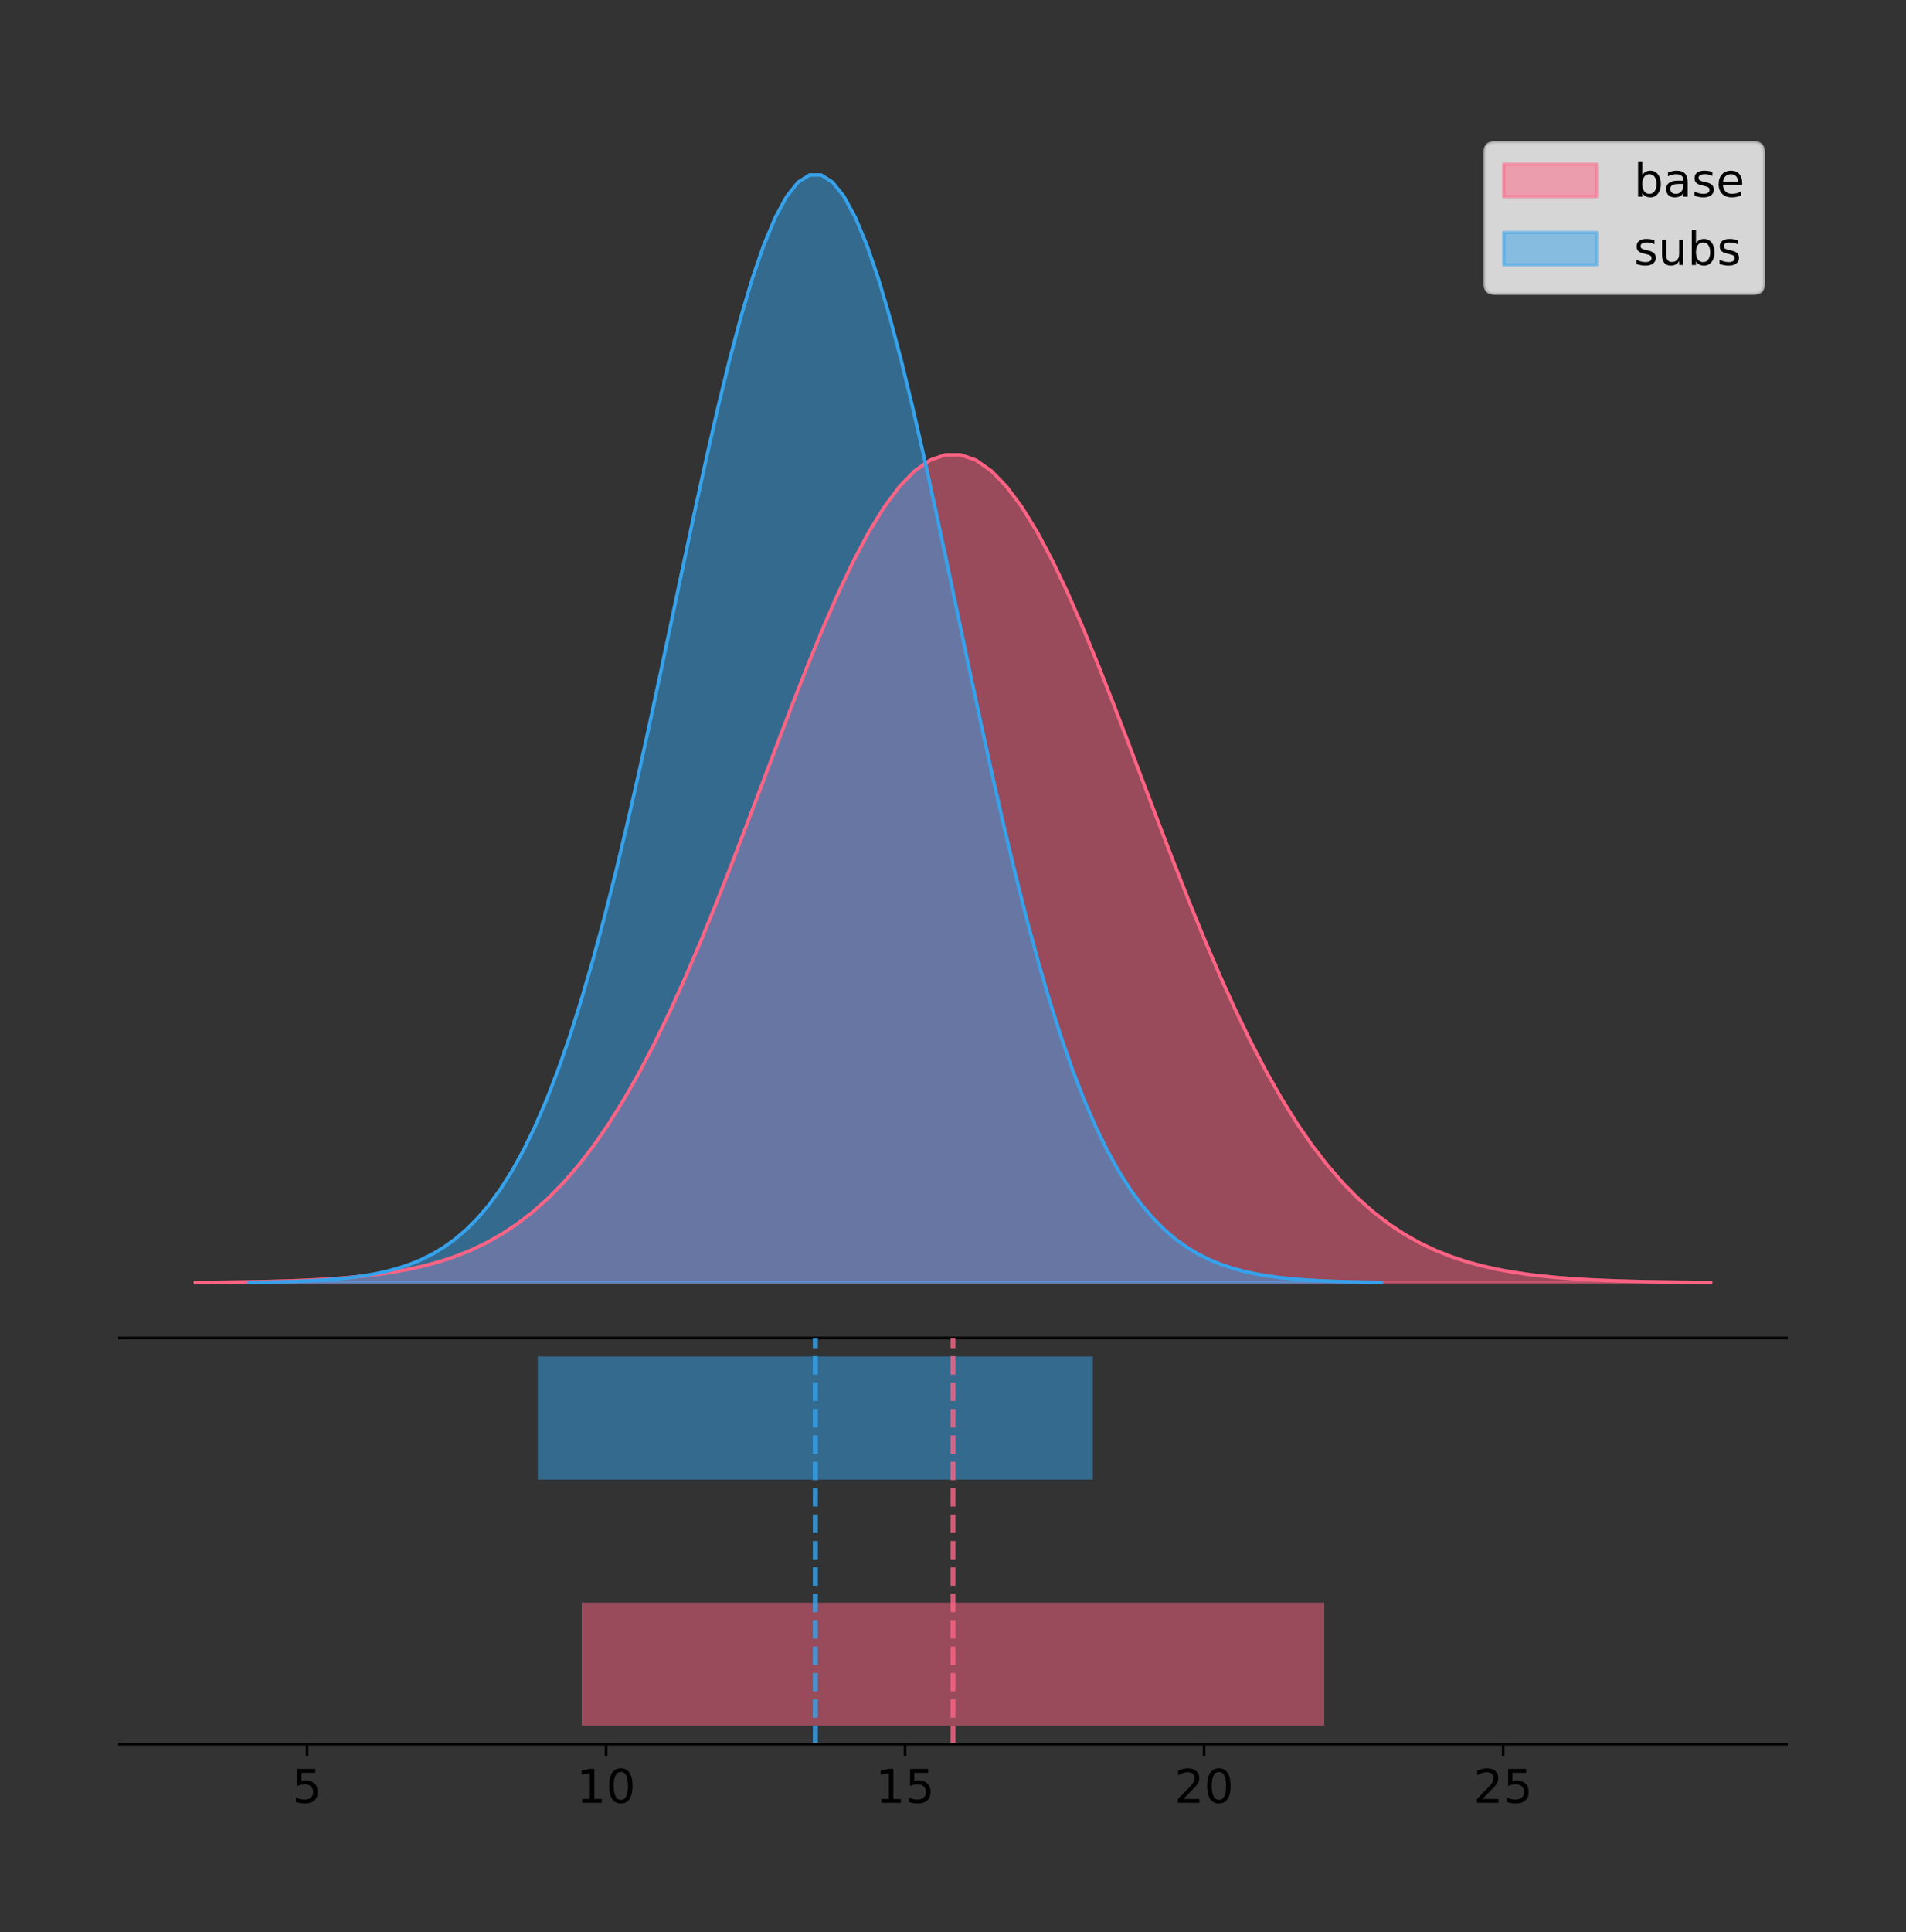<?xml version="1.0" encoding="utf-8" standalone="no"?>
<!DOCTYPE svg PUBLIC "-//W3C//DTD SVG 1.1//EN"
  "http://www.w3.org/Graphics/SVG/1.1/DTD/svg11.dtd">
<!-- Created with matplotlib (https://matplotlib.org/) -->
<svg height="581.789pt" version="1.1" viewBox="0 0 574.2 581.789" width="574.2pt" xmlns="http://www.w3.org/2000/svg" xmlns:xlink="http://www.w3.org/1999/xlink">
 <rect x="0" y="0" width="574.2" height="581.789" fill="#333333" stroke="none"/>
 <defs>
  <style type="text/css">
*{stroke-linecap:butt;stroke-linejoin:round;}
  </style>
 </defs>
 <g id="figure_1">
  <g id="patch_1">
   <path d="M 0 581.789 
L 574.2 581.789 
L 574.2 0 
L 0 0 
z
" style="fill:none;"/>
  </g>
  <g id="axes_1">
   <g id="patch_2">
    <path d="M 36 402.93 
L 538.2 402.93 
L 538.2 36 
L 36 36 
z
" style="fill:none;"/>
   </g>
   <g id="PolyCollection_1">
    <defs>
     <path d="M 58.827 -195.538 
L 58.827 -195.622 
L 63.439 -195.653 
L 68.05 -195.696 
L 72.662 -195.752 
L 77.274 -195.827 
L 81.885 -195.926 
L 86.497 -196.056 
L 91.108 -196.223 
L 95.72 -196.44 
L 100.331 -196.716 
L 104.943 -197.068 
L 109.555 -197.512 
L 114.166 -198.068 
L 118.778 -198.759 
L 123.389 -199.613 
L 128.001 -200.659 
L 132.612 -201.932 
L 137.224 -203.469 
L 141.836 -205.313 
L 146.447 -207.506 
L 151.059 -210.095 
L 155.67 -213.131 
L 160.282 -216.66 
L 164.893 -220.732 
L 169.505 -225.394 
L 174.117 -230.689 
L 178.728 -236.653 
L 183.34 -243.315 
L 187.951 -250.697 
L 192.563 -258.804 
L 197.174 -267.63 
L 201.786 -277.153 
L 206.398 -287.332 
L 211.009 -298.109 
L 215.621 -309.406 
L 220.232 -321.123 
L 224.844 -333.146 
L 229.455 -345.337 
L 234.067 -357.547 
L 238.679 -369.613 
L 243.29 -381.359 
L 247.902 -392.607 
L 252.513 -403.175 
L 257.125 -412.886 
L 261.736 -421.571 
L 266.348 -429.073 
L 270.96 -435.253 
L 275.571 -439.995 
L 280.183 -443.209 
L 284.794 -444.831 
L 289.406 -444.831 
L 294.017 -443.209 
L 298.629 -439.995 
L 303.24 -435.253 
L 307.852 -429.073 
L 312.464 -421.571 
L 317.075 -412.886 
L 321.687 -403.175 
L 326.298 -392.607 
L 330.91 -381.359 
L 335.521 -369.613 
L 340.133 -357.547 
L 344.745 -345.337 
L 349.356 -333.146 
L 353.968 -321.123 
L 358.579 -309.406 
L 363.191 -298.109 
L 367.802 -287.332 
L 372.414 -277.153 
L 377.026 -267.63 
L 381.637 -258.804 
L 386.249 -250.697 
L 390.86 -243.315 
L 395.472 -236.653 
L 400.083 -230.689 
L 404.695 -225.394 
L 409.307 -220.732 
L 413.918 -216.66 
L 418.53 -213.131 
L 423.141 -210.095 
L 427.753 -207.506 
L 432.364 -205.313 
L 436.976 -203.469 
L 441.588 -201.932 
L 446.199 -200.659 
L 450.811 -199.613 
L 455.422 -198.759 
L 460.034 -198.068 
L 464.645 -197.512 
L 469.257 -197.068 
L 473.869 -196.716 
L 478.48 -196.44 
L 483.092 -196.223 
L 487.703 -196.056 
L 492.315 -195.926 
L 496.926 -195.827 
L 501.538 -195.752 
L 506.15 -195.696 
L 510.761 -195.653 
L 515.373 -195.622 
L 515.373 -195.538 
L 515.373 -195.538 
L 510.761 -195.538 
L 506.15 -195.538 
L 501.538 -195.538 
L 496.926 -195.538 
L 492.315 -195.538 
L 487.703 -195.538 
L 483.092 -195.538 
L 478.48 -195.538 
L 473.869 -195.538 
L 469.257 -195.538 
L 464.645 -195.538 
L 460.034 -195.538 
L 455.422 -195.538 
L 450.811 -195.538 
L 446.199 -195.538 
L 441.588 -195.538 
L 436.976 -195.538 
L 432.364 -195.538 
L 427.753 -195.538 
L 423.141 -195.538 
L 418.53 -195.538 
L 413.918 -195.538 
L 409.307 -195.538 
L 404.695 -195.538 
L 400.083 -195.538 
L 395.472 -195.538 
L 390.86 -195.538 
L 386.249 -195.538 
L 381.637 -195.538 
L 377.026 -195.538 
L 372.414 -195.538 
L 367.802 -195.538 
L 363.191 -195.538 
L 358.579 -195.538 
L 353.968 -195.538 
L 349.356 -195.538 
L 344.745 -195.538 
L 340.133 -195.538 
L 335.521 -195.538 
L 330.91 -195.538 
L 326.298 -195.538 
L 321.687 -195.538 
L 317.075 -195.538 
L 312.464 -195.538 
L 307.852 -195.538 
L 303.24 -195.538 
L 298.629 -195.538 
L 294.017 -195.538 
L 289.406 -195.538 
L 284.794 -195.538 
L 280.183 -195.538 
L 275.571 -195.538 
L 270.96 -195.538 
L 266.348 -195.538 
L 261.736 -195.538 
L 257.125 -195.538 
L 252.513 -195.538 
L 247.902 -195.538 
L 243.29 -195.538 
L 238.679 -195.538 
L 234.067 -195.538 
L 229.455 -195.538 
L 224.844 -195.538 
L 220.232 -195.538 
L 215.621 -195.538 
L 211.009 -195.538 
L 206.398 -195.538 
L 201.786 -195.538 
L 197.174 -195.538 
L 192.563 -195.538 
L 187.951 -195.538 
L 183.34 -195.538 
L 178.728 -195.538 
L 174.117 -195.538 
L 169.505 -195.538 
L 164.893 -195.538 
L 160.282 -195.538 
L 155.67 -195.538 
L 151.059 -195.538 
L 146.447 -195.538 
L 141.836 -195.538 
L 137.224 -195.538 
L 132.612 -195.538 
L 128.001 -195.538 
L 123.389 -195.538 
L 118.778 -195.538 
L 114.166 -195.538 
L 109.555 -195.538 
L 104.943 -195.538 
L 100.331 -195.538 
L 95.72 -195.538 
L 91.108 -195.538 
L 86.497 -195.538 
L 81.885 -195.538 
L 77.274 -195.538 
L 72.662 -195.538 
L 68.05 -195.538 
L 63.439 -195.538 
L 58.827 -195.538 
z
" id="m3afb36d0b2" style="stroke:#ff6384;stroke-opacity:0.5;"/>
    </defs>
    <g clip-path="url(#pd5d42b27b0)">
     <use style="fill:#ff6384;fill-opacity:0.5;stroke:#ff6384;stroke-opacity:0.5;" x="0" xlink:href="#m3afb36d0b2" y="581.789"/>
    </g>
   </g>
   <g id="PolyCollection_2">
    <defs>
     <path d="M 75.023 -195.538 
L 75.023 -195.65 
L 78.47 -195.692 
L 81.916 -195.749 
L 85.363 -195.825 
L 88.809 -195.925 
L 92.255 -196.058 
L 95.702 -196.23 
L 99.148 -196.455 
L 102.595 -196.744 
L 106.041 -197.115 
L 109.488 -197.585 
L 112.934 -198.179 
L 116.38 -198.923 
L 119.827 -199.848 
L 123.273 -200.99 
L 126.72 -202.39 
L 130.166 -204.093 
L 133.613 -206.151 
L 137.059 -208.617 
L 140.505 -211.552 
L 143.952 -215.017 
L 147.398 -219.078 
L 150.845 -223.801 
L 154.291 -229.25 
L 157.738 -235.488 
L 161.184 -242.572 
L 164.63 -250.552 
L 168.077 -259.468 
L 171.523 -269.344 
L 174.97 -280.192 
L 178.416 -292.002 
L 181.863 -304.744 
L 185.309 -318.365 
L 188.755 -332.786 
L 192.202 -347.901 
L 195.648 -363.58 
L 199.095 -379.667 
L 202.541 -395.98 
L 205.988 -412.318 
L 209.434 -428.462 
L 212.88 -444.18 
L 216.327 -459.23 
L 219.773 -473.372 
L 223.22 -486.366 
L 226.666 -497.987 
L 230.113 -508.025 
L 233.559 -516.294 
L 237.005 -522.64 
L 240.452 -526.94 
L 243.898 -529.111 
L 247.345 -529.111 
L 250.791 -526.94 
L 254.237 -522.64 
L 257.684 -516.294 
L 261.13 -508.025 
L 264.577 -497.987 
L 268.023 -486.366 
L 271.47 -473.372 
L 274.916 -459.23 
L 278.362 -444.18 
L 281.809 -428.462 
L 285.255 -412.318 
L 288.702 -395.98 
L 292.148 -379.667 
L 295.595 -363.58 
L 299.041 -347.901 
L 302.487 -332.786 
L 305.934 -318.365 
L 309.38 -304.744 
L 312.827 -292.002 
L 316.273 -280.192 
L 319.72 -269.344 
L 323.166 -259.468 
L 326.612 -250.552 
L 330.059 -242.572 
L 333.505 -235.488 
L 336.952 -229.25 
L 340.398 -223.801 
L 343.845 -219.078 
L 347.291 -215.017 
L 350.737 -211.552 
L 354.184 -208.617 
L 357.63 -206.151 
L 361.077 -204.093 
L 364.523 -202.39 
L 367.97 -200.99 
L 371.416 -199.848 
L 374.862 -198.923 
L 378.309 -198.179 
L 381.755 -197.585 
L 385.202 -197.115 
L 388.648 -196.744 
L 392.095 -196.455 
L 395.541 -196.23 
L 398.987 -196.058 
L 402.434 -195.925 
L 405.88 -195.825 
L 409.327 -195.749 
L 412.773 -195.692 
L 416.22 -195.65 
L 416.22 -195.538 
L 416.22 -195.538 
L 412.773 -195.538 
L 409.327 -195.538 
L 405.88 -195.538 
L 402.434 -195.538 
L 398.987 -195.538 
L 395.541 -195.538 
L 392.095 -195.538 
L 388.648 -195.538 
L 385.202 -195.538 
L 381.755 -195.538 
L 378.309 -195.538 
L 374.862 -195.538 
L 371.416 -195.538 
L 367.97 -195.538 
L 364.523 -195.538 
L 361.077 -195.538 
L 357.63 -195.538 
L 354.184 -195.538 
L 350.737 -195.538 
L 347.291 -195.538 
L 343.845 -195.538 
L 340.398 -195.538 
L 336.952 -195.538 
L 333.505 -195.538 
L 330.059 -195.538 
L 326.612 -195.538 
L 323.166 -195.538 
L 319.72 -195.538 
L 316.273 -195.538 
L 312.827 -195.538 
L 309.38 -195.538 
L 305.934 -195.538 
L 302.487 -195.538 
L 299.041 -195.538 
L 295.595 -195.538 
L 292.148 -195.538 
L 288.702 -195.538 
L 285.255 -195.538 
L 281.809 -195.538 
L 278.362 -195.538 
L 274.916 -195.538 
L 271.47 -195.538 
L 268.023 -195.538 
L 264.577 -195.538 
L 261.13 -195.538 
L 257.684 -195.538 
L 254.237 -195.538 
L 250.791 -195.538 
L 247.345 -195.538 
L 243.898 -195.538 
L 240.452 -195.538 
L 237.005 -195.538 
L 233.559 -195.538 
L 230.113 -195.538 
L 226.666 -195.538 
L 223.22 -195.538 
L 219.773 -195.538 
L 216.327 -195.538 
L 212.88 -195.538 
L 209.434 -195.538 
L 205.988 -195.538 
L 202.541 -195.538 
L 199.095 -195.538 
L 195.648 -195.538 
L 192.202 -195.538 
L 188.755 -195.538 
L 185.309 -195.538 
L 181.863 -195.538 
L 178.416 -195.538 
L 174.97 -195.538 
L 171.523 -195.538 
L 168.077 -195.538 
L 164.63 -195.538 
L 161.184 -195.538 
L 157.738 -195.538 
L 154.291 -195.538 
L 150.845 -195.538 
L 147.398 -195.538 
L 143.952 -195.538 
L 140.505 -195.538 
L 137.059 -195.538 
L 133.613 -195.538 
L 130.166 -195.538 
L 126.72 -195.538 
L 123.273 -195.538 
L 119.827 -195.538 
L 116.38 -195.538 
L 112.934 -195.538 
L 109.488 -195.538 
L 106.041 -195.538 
L 102.595 -195.538 
L 99.148 -195.538 
L 95.702 -195.538 
L 92.255 -195.538 
L 88.809 -195.538 
L 85.363 -195.538 
L 81.916 -195.538 
L 78.47 -195.538 
L 75.023 -195.538 
z
" id="m0e562a27ce" style="stroke:#36a2eb;stroke-opacity:0.5;"/>
    </defs>
    <g clip-path="url(#pd5d42b27b0)">
     <use style="fill:#36a2eb;fill-opacity:0.5;stroke:#36a2eb;stroke-opacity:0.5;" x="0" xlink:href="#m0e562a27ce" y="581.789"/>
    </g>
   </g>
   <g id="line2d_1">
    <path clip-path="url(#pd5d42b27b0)" d="M 58.827 386.168 
L 63.439 386.136 
L 68.05 386.094 
L 72.662 386.037 
L 77.274 385.962 
L 81.885 385.863 
L 86.497 385.734 
L 91.108 385.566 
L 95.72 385.35 
L 100.331 385.073 
L 104.943 384.721 
L 109.555 384.278 
L 114.166 383.722 
L 118.778 383.03 
L 123.389 382.177 
L 128.001 381.131 
L 132.612 379.858 
L 137.224 378.32 
L 141.836 376.477 
L 146.447 374.284 
L 151.059 371.694 
L 155.67 368.659 
L 160.282 365.129 
L 164.893 361.057 
L 169.505 356.395 
L 174.117 351.101 
L 178.728 345.137 
L 183.34 338.474 
L 187.951 331.093 
L 192.563 322.986 
L 197.174 314.16 
L 201.786 304.637 
L 206.398 294.457 
L 211.009 283.68 
L 215.621 272.384 
L 220.232 260.666 
L 224.844 248.644 
L 229.455 236.452 
L 234.067 224.242 
L 238.679 212.177 
L 243.29 200.43 
L 247.902 189.183 
L 252.513 178.614 
L 257.125 168.903 
L 261.736 160.218 
L 266.348 152.717 
L 270.96 146.536 
L 275.571 141.794 
L 280.183 138.58 
L 284.794 136.958 
L 289.406 136.958 
L 294.017 138.58 
L 298.629 141.794 
L 303.24 146.536 
L 307.852 152.717 
L 312.464 160.218 
L 317.075 168.903 
L 321.687 178.614 
L 326.298 189.183 
L 330.91 200.43 
L 335.521 212.177 
L 340.133 224.242 
L 344.745 236.452 
L 349.356 248.644 
L 353.968 260.666 
L 358.579 272.384 
L 363.191 283.68 
L 367.802 294.457 
L 372.414 304.637 
L 377.026 314.16 
L 381.637 322.986 
L 386.249 331.093 
L 390.86 338.474 
L 395.472 345.137 
L 400.083 351.101 
L 404.695 356.395 
L 409.307 361.057 
L 413.918 365.129 
L 418.53 368.659 
L 423.141 371.694 
L 427.753 374.284 
L 432.364 376.477 
L 436.976 378.32 
L 441.588 379.858 
L 446.199 381.131 
L 450.811 382.177 
L 455.422 383.03 
L 460.034 383.722 
L 464.645 384.278 
L 469.257 384.721 
L 473.869 385.073 
L 478.48 385.35 
L 483.092 385.566 
L 487.703 385.734 
L 492.315 385.863 
L 496.926 385.962 
L 501.538 386.037 
L 506.15 386.094 
L 510.761 386.136 
L 515.373 386.168 
" style="fill:none;stroke:#ff6384;stroke-linecap:square;"/>
   </g>
   <g id="line2d_2">
    <path clip-path="url(#pd5d42b27b0)" d="M 75.023 386.139 
L 78.47 386.097 
L 81.916 386.04 
L 85.363 385.965 
L 88.809 385.864 
L 92.255 385.732 
L 95.702 385.559 
L 99.148 385.334 
L 102.595 385.045 
L 106.041 384.675 
L 109.488 384.204 
L 112.934 383.61 
L 116.38 382.867 
L 119.827 381.941 
L 123.273 380.799 
L 126.72 379.399 
L 130.166 377.696 
L 133.613 375.639 
L 137.059 373.172 
L 140.505 370.238 
L 143.952 366.772 
L 147.398 362.711 
L 150.845 357.989 
L 154.291 352.539 
L 157.738 346.301 
L 161.184 339.217 
L 164.63 331.237 
L 168.077 322.322 
L 171.523 312.445 
L 174.97 301.597 
L 178.416 289.787 
L 181.863 277.045 
L 185.309 263.424 
L 188.755 249.004 
L 192.202 233.888 
L 195.648 218.209 
L 199.095 202.123 
L 202.541 185.809 
L 205.988 169.471 
L 209.434 153.327 
L 212.88 137.61 
L 216.327 122.559 
L 219.773 108.418 
L 223.22 95.423 
L 226.666 83.803 
L 230.113 73.765 
L 233.559 65.495 
L 237.005 59.15 
L 240.452 54.85 
L 243.898 52.679 
L 247.345 52.679 
L 250.791 54.85 
L 254.237 59.15 
L 257.684 65.495 
L 261.13 73.765 
L 264.577 83.803 
L 268.023 95.423 
L 271.47 108.418 
L 274.916 122.559 
L 278.362 137.61 
L 281.809 153.327 
L 285.255 169.471 
L 288.702 185.809 
L 292.148 202.123 
L 295.595 218.209 
L 299.041 233.888 
L 302.487 249.004 
L 305.934 263.424 
L 309.38 277.045 
L 312.827 289.787 
L 316.273 301.597 
L 319.72 312.445 
L 323.166 322.322 
L 326.612 331.237 
L 330.059 339.217 
L 333.505 346.301 
L 336.952 352.539 
L 340.398 357.989 
L 343.845 362.711 
L 347.291 366.772 
L 350.737 370.238 
L 354.184 373.172 
L 357.63 375.639 
L 361.077 377.696 
L 364.523 379.399 
L 367.97 380.799 
L 371.416 381.941 
L 374.862 382.867 
L 378.309 383.61 
L 381.755 384.204 
L 385.202 384.675 
L 388.648 385.045 
L 392.095 385.334 
L 395.541 385.559 
L 398.987 385.732 
L 402.434 385.864 
L 405.88 385.965 
L 409.327 386.04 
L 412.773 386.097 
L 416.22 386.139 
" style="fill:none;stroke:#36a2eb;stroke-linecap:square;"/>
   </g>
   <g id="patch_3">
    <path d="M 36 402.93 
L 538.2 402.93 
" style="fill:none;stroke:#000000;stroke-linecap:square;stroke-linejoin:miter;stroke-width:0.8;"/>
   </g>
   <g id="legend_1">
    <g id="patch_4">
     <path d="M 450.225 88.299 
L 528.4 88.299 
Q 531.2 88.299 531.2 85.499 
L 531.2 45.8 
Q 531.2 43 528.4 43 
L 450.225 43 
Q 447.425 43 447.425 45.8 
L 447.425 85.499 
Q 447.425 88.299 450.225 88.299 
z
" style="fill:#ffffff;opacity:0.8;stroke:#cccccc;stroke-linejoin:miter;"/>
    </g>
    <g id="patch_5">
     <path d="M 453.025 59.238 
L 481.025 59.238 
L 481.025 49.438 
L 453.025 49.438 
z
" style="fill:#ff6384;opacity:0.5;stroke:#ff6384;stroke-linejoin:miter;"/>
    </g>
    <g id="text_1">
     <!-- base -->
     <defs>
      <path d="M 48.688 27.297 
Q 48.688 37.203 44.609 42.844 
Q 40.531 48.484 33.406 48.484 
Q 26.266 48.484 22.188 42.844 
Q 18.109 37.203 18.109 27.297 
Q 18.109 17.391 22.188 11.75 
Q 26.266 6.109 33.406 6.109 
Q 40.531 6.109 44.609 11.75 
Q 48.688 17.391 48.688 27.297 
z
M 18.109 46.391 
Q 20.953 51.266 25.266 53.625 
Q 29.594 56 35.594 56 
Q 45.562 56 51.781 48.094 
Q 58.016 40.188 58.016 27.297 
Q 58.016 14.406 51.781 6.484 
Q 45.562 -1.422 35.594 -1.422 
Q 29.594 -1.422 25.266 0.953 
Q 20.953 3.328 18.109 8.203 
L 18.109 0 
L 9.078 0 
L 9.078 75.984 
L 18.109 75.984 
z
" id="DejaVuSans-98"/>
      <path d="M 34.281 27.484 
Q 23.391 27.484 19.188 25 
Q 14.984 22.516 14.984 16.5 
Q 14.984 11.719 18.141 8.906 
Q 21.297 6.109 26.703 6.109 
Q 34.188 6.109 38.703 11.406 
Q 43.219 16.703 43.219 25.484 
L 43.219 27.484 
z
M 52.203 31.203 
L 52.203 0 
L 43.219 0 
L 43.219 8.297 
Q 40.141 3.328 35.547 0.953 
Q 30.953 -1.422 24.312 -1.422 
Q 15.922 -1.422 10.953 3.297 
Q 6 8.016 6 15.922 
Q 6 25.141 12.172 29.828 
Q 18.359 34.516 30.609 34.516 
L 43.219 34.516 
L 43.219 35.406 
Q 43.219 41.609 39.141 45 
Q 35.062 48.391 27.688 48.391 
Q 23 48.391 18.547 47.266 
Q 14.109 46.141 10.016 43.891 
L 10.016 52.203 
Q 14.938 54.109 19.578 55.047 
Q 24.219 56 28.609 56 
Q 40.484 56 46.344 49.844 
Q 52.203 43.703 52.203 31.203 
z
" id="DejaVuSans-97"/>
      <path d="M 44.281 53.078 
L 44.281 44.578 
Q 40.484 46.531 36.375 47.5 
Q 32.281 48.484 27.875 48.484 
Q 21.188 48.484 17.844 46.438 
Q 14.5 44.391 14.5 40.281 
Q 14.5 37.156 16.891 35.375 
Q 19.281 33.594 26.516 31.984 
L 29.594 31.297 
Q 39.156 29.25 43.188 25.516 
Q 47.219 21.781 47.219 15.094 
Q 47.219 7.469 41.188 3.016 
Q 35.156 -1.422 24.609 -1.422 
Q 20.219 -1.422 15.453 -0.562 
Q 10.688 0.297 5.422 2 
L 5.422 11.281 
Q 10.406 8.688 15.234 7.391 
Q 20.062 6.109 24.812 6.109 
Q 31.156 6.109 34.562 8.281 
Q 37.984 10.453 37.984 14.406 
Q 37.984 18.062 35.516 20.016 
Q 33.062 21.969 24.703 23.781 
L 21.578 24.516 
Q 13.234 26.266 9.516 29.906 
Q 5.812 33.547 5.812 39.891 
Q 5.812 47.609 11.281 51.797 
Q 16.75 56 26.812 56 
Q 31.781 56 36.172 55.266 
Q 40.578 54.547 44.281 53.078 
z
" id="DejaVuSans-115"/>
      <path d="M 56.203 29.594 
L 56.203 25.203 
L 14.891 25.203 
Q 15.484 15.922 20.484 11.062 
Q 25.484 6.203 34.422 6.203 
Q 39.594 6.203 44.453 7.469 
Q 49.312 8.734 54.109 11.281 
L 54.109 2.781 
Q 49.266 0.734 44.188 -0.344 
Q 39.109 -1.422 33.891 -1.422 
Q 20.797 -1.422 13.156 6.188 
Q 5.516 13.812 5.516 26.812 
Q 5.516 40.234 12.766 48.109 
Q 20.016 56 32.328 56 
Q 43.359 56 49.781 48.891 
Q 56.203 41.797 56.203 29.594 
z
M 47.219 32.234 
Q 47.125 39.594 43.094 43.984 
Q 39.062 48.391 32.422 48.391 
Q 24.906 48.391 20.391 44.141 
Q 15.875 39.891 15.188 32.172 
z
" id="DejaVuSans-101"/>
     </defs>
     <g transform="translate(492.225 59.238)scale(0.14 -0.14)">
      <use xlink:href="#DejaVuSans-98"/>
      <use x="63.477" xlink:href="#DejaVuSans-97"/>
      <use x="124.756" xlink:href="#DejaVuSans-115"/>
      <use x="176.855" xlink:href="#DejaVuSans-101"/>
     </g>
    </g>
    <g id="patch_6">
     <path d="M 453.025 79.787 
L 481.025 79.787 
L 481.025 69.987 
L 453.025 69.987 
z
" style="fill:#36a2eb;opacity:0.5;stroke:#36a2eb;stroke-linejoin:miter;"/>
    </g>
    <g id="text_2">
     <!-- subs -->
     <defs>
      <path d="M 8.5 21.578 
L 8.5 54.688 
L 17.484 54.688 
L 17.484 21.922 
Q 17.484 14.156 20.5 10.266 
Q 23.531 6.391 29.594 6.391 
Q 36.859 6.391 41.078 11.031 
Q 45.312 15.672 45.312 23.688 
L 45.312 54.688 
L 54.297 54.688 
L 54.297 0 
L 45.312 0 
L 45.312 8.406 
Q 42.047 3.422 37.719 1 
Q 33.406 -1.422 27.688 -1.422 
Q 18.266 -1.422 13.375 4.438 
Q 8.5 10.297 8.5 21.578 
z
M 31.109 56 
z
" id="DejaVuSans-117"/>
     </defs>
     <g transform="translate(492.225 79.787)scale(0.14 -0.14)">
      <use xlink:href="#DejaVuSans-115"/>
      <use x="52.1" xlink:href="#DejaVuSans-117"/>
      <use x="115.479" xlink:href="#DejaVuSans-98"/>
      <use x="178.955" xlink:href="#DejaVuSans-115"/>
     </g>
    </g>
   </g>
  </g>
  <g id="axes_2">
   <g id="patch_7">
    <path d="M 36 525.24 
L 538.2 525.24 
L 538.2 402.93 
L 36 402.93 
z
" style="fill:none;"/>
   </g>
   <g id="patch_8">
    <path clip-path="url(#p87745dd375)" d="M 175.246 519.68 
L 398.954 519.68 
L 398.954 482.617 
L 175.246 482.617 
z
" style="fill:#ff6384;opacity:0.5;"/>
   </g>
   <g id="patch_9">
    <path clip-path="url(#p87745dd375)" d="M 162.028 445.553 
L 329.215 445.553 
L 329.215 408.49 
L 162.028 408.49 
z
" style="fill:#36a2eb;opacity:0.5;"/>
   </g>
   <g id="matplotlib.axis_1">
    <g id="xtick_1">
     <g id="line2d_3">
      <defs>
       <path d="M 0 0 
L 0 3.5 
" id="mcee1e6093a" style="stroke:#000000;stroke-width:0.8;"/>
      </defs>
      <g>
       <use style="stroke:#000000;stroke-width:0.8;" x="92.501" xlink:href="#mcee1e6093a" y="525.24"/>
      </g>
     </g>
     <g id="text_3">
      <!-- 5 -->
      <defs>
       <path d="M 10.797 72.906 
L 49.516 72.906 
L 49.516 64.594 
L 19.828 64.594 
L 19.828 46.734 
Q 21.969 47.469 24.109 47.828 
Q 26.266 48.188 28.422 48.188 
Q 40.625 48.188 47.75 41.5 
Q 54.891 34.812 54.891 23.391 
Q 54.891 11.625 47.562 5.094 
Q 40.234 -1.422 26.906 -1.422 
Q 22.312 -1.422 17.547 -0.641 
Q 12.797 0.141 7.719 1.703 
L 7.719 11.625 
Q 12.109 9.234 16.797 8.062 
Q 21.484 6.891 26.703 6.891 
Q 35.156 6.891 40.078 11.328 
Q 45.016 15.766 45.016 23.391 
Q 45.016 31 40.078 35.438 
Q 35.156 39.891 26.703 39.891 
Q 22.75 39.891 18.812 39.016 
Q 14.891 38.141 10.797 36.281 
z
" id="DejaVuSans-53"/>
      </defs>
      <g transform="translate(88.047 542.878)scale(0.14 -0.14)">
       <use xlink:href="#DejaVuSans-53"/>
      </g>
     </g>
    </g>
    <g id="xtick_2">
     <g id="line2d_4">
      <g>
       <use style="stroke:#000000;stroke-width:0.8;" x="182.586" xlink:href="#mcee1e6093a" y="525.24"/>
      </g>
     </g>
     <g id="text_4">
      <!-- 10 -->
      <defs>
       <path d="M 12.406 8.297 
L 28.516 8.297 
L 28.516 63.922 
L 10.984 60.406 
L 10.984 69.391 
L 28.422 72.906 
L 38.281 72.906 
L 38.281 8.297 
L 54.391 8.297 
L 54.391 0 
L 12.406 0 
z
" id="DejaVuSans-49"/>
       <path d="M 31.781 66.406 
Q 24.172 66.406 20.328 58.906 
Q 16.5 51.422 16.5 36.375 
Q 16.5 21.391 20.328 13.891 
Q 24.172 6.391 31.781 6.391 
Q 39.453 6.391 43.281 13.891 
Q 47.125 21.391 47.125 36.375 
Q 47.125 51.422 43.281 58.906 
Q 39.453 66.406 31.781 66.406 
z
M 31.781 74.219 
Q 44.047 74.219 50.516 64.516 
Q 56.984 54.828 56.984 36.375 
Q 56.984 17.969 50.516 8.266 
Q 44.047 -1.422 31.781 -1.422 
Q 19.531 -1.422 13.062 8.266 
Q 6.594 17.969 6.594 36.375 
Q 6.594 54.828 13.062 64.516 
Q 19.531 74.219 31.781 74.219 
z
" id="DejaVuSans-48"/>
      </defs>
      <g transform="translate(173.678 542.878)scale(0.14 -0.14)">
       <use xlink:href="#DejaVuSans-49"/>
       <use x="63.623" xlink:href="#DejaVuSans-48"/>
      </g>
     </g>
    </g>
    <g id="xtick_3">
     <g id="line2d_5">
      <g>
       <use style="stroke:#000000;stroke-width:0.8;" x="272.67" xlink:href="#mcee1e6093a" y="525.24"/>
      </g>
     </g>
     <g id="text_5">
      <!-- 15 -->
      <g transform="translate(263.763 542.878)scale(0.14 -0.14)">
       <use xlink:href="#DejaVuSans-49"/>
       <use x="63.623" xlink:href="#DejaVuSans-53"/>
      </g>
     </g>
    </g>
    <g id="xtick_4">
     <g id="line2d_6">
      <g>
       <use style="stroke:#000000;stroke-width:0.8;" x="362.755" xlink:href="#mcee1e6093a" y="525.24"/>
      </g>
     </g>
     <g id="text_6">
      <!-- 20 -->
      <defs>
       <path d="M 19.188 8.297 
L 53.609 8.297 
L 53.609 0 
L 7.328 0 
L 7.328 8.297 
Q 12.938 14.109 22.625 23.891 
Q 32.328 33.688 34.812 36.531 
Q 39.547 41.844 41.422 45.531 
Q 43.312 49.219 43.312 52.781 
Q 43.312 58.594 39.234 62.25 
Q 35.156 65.922 28.609 65.922 
Q 23.969 65.922 18.812 64.312 
Q 13.672 62.703 7.812 59.422 
L 7.812 69.391 
Q 13.766 71.781 18.938 73 
Q 24.125 74.219 28.422 74.219 
Q 39.75 74.219 46.484 68.547 
Q 53.219 62.891 53.219 53.422 
Q 53.219 48.922 51.531 44.891 
Q 49.859 40.875 45.406 35.406 
Q 44.188 33.984 37.641 27.219 
Q 31.109 20.453 19.188 8.297 
z
" id="DejaVuSans-50"/>
      </defs>
      <g transform="translate(353.847 542.878)scale(0.14 -0.14)">
       <use xlink:href="#DejaVuSans-50"/>
       <use x="63.623" xlink:href="#DejaVuSans-48"/>
      </g>
     </g>
    </g>
    <g id="xtick_5">
     <g id="line2d_7">
      <g>
       <use style="stroke:#000000;stroke-width:0.8;" x="452.84" xlink:href="#mcee1e6093a" y="525.24"/>
      </g>
     </g>
     <g id="text_7">
      <!-- 25 -->
      <g transform="translate(443.932 542.878)scale(0.14 -0.14)">
       <use xlink:href="#DejaVuSans-50"/>
       <use x="63.623" xlink:href="#DejaVuSans-53"/>
      </g>
     </g>
    </g>
   </g>
   <g id="line2d_8">
    <path clip-path="url(#p87745dd375)" d="M 287.1 525.24 
L 287.1 402.93 
" style="fill:none;stroke:#ff6384;stroke-dasharray:5.55,2.4;stroke-dashoffset:0;stroke-opacity:0.8;stroke-width:1.5;"/>
   </g>
   <g id="line2d_9">
    <path clip-path="url(#p87745dd375)" d="M 245.621 525.24 
L 245.621 402.93 
" style="fill:none;stroke:#36a2eb;stroke-dasharray:5.55,2.4;stroke-dashoffset:0;stroke-opacity:0.8;stroke-width:1.5;"/>
   </g>
   <g id="patch_10">
    <path d="M 36 525.24 
L 538.2 525.24 
" style="fill:none;stroke:#000000;stroke-linecap:square;stroke-linejoin:miter;stroke-width:0.8;"/>
   </g>
  </g>
 </g>
 <defs>
  <clipPath id="pd5d42b27b0">
   <rect height="366.93" width="502.2" x="36" y="36"/>
  </clipPath>
  <clipPath id="p87745dd375">
   <rect height="122.31" width="502.2" x="36" y="402.93"/>
  </clipPath>
 </defs>
</svg>
